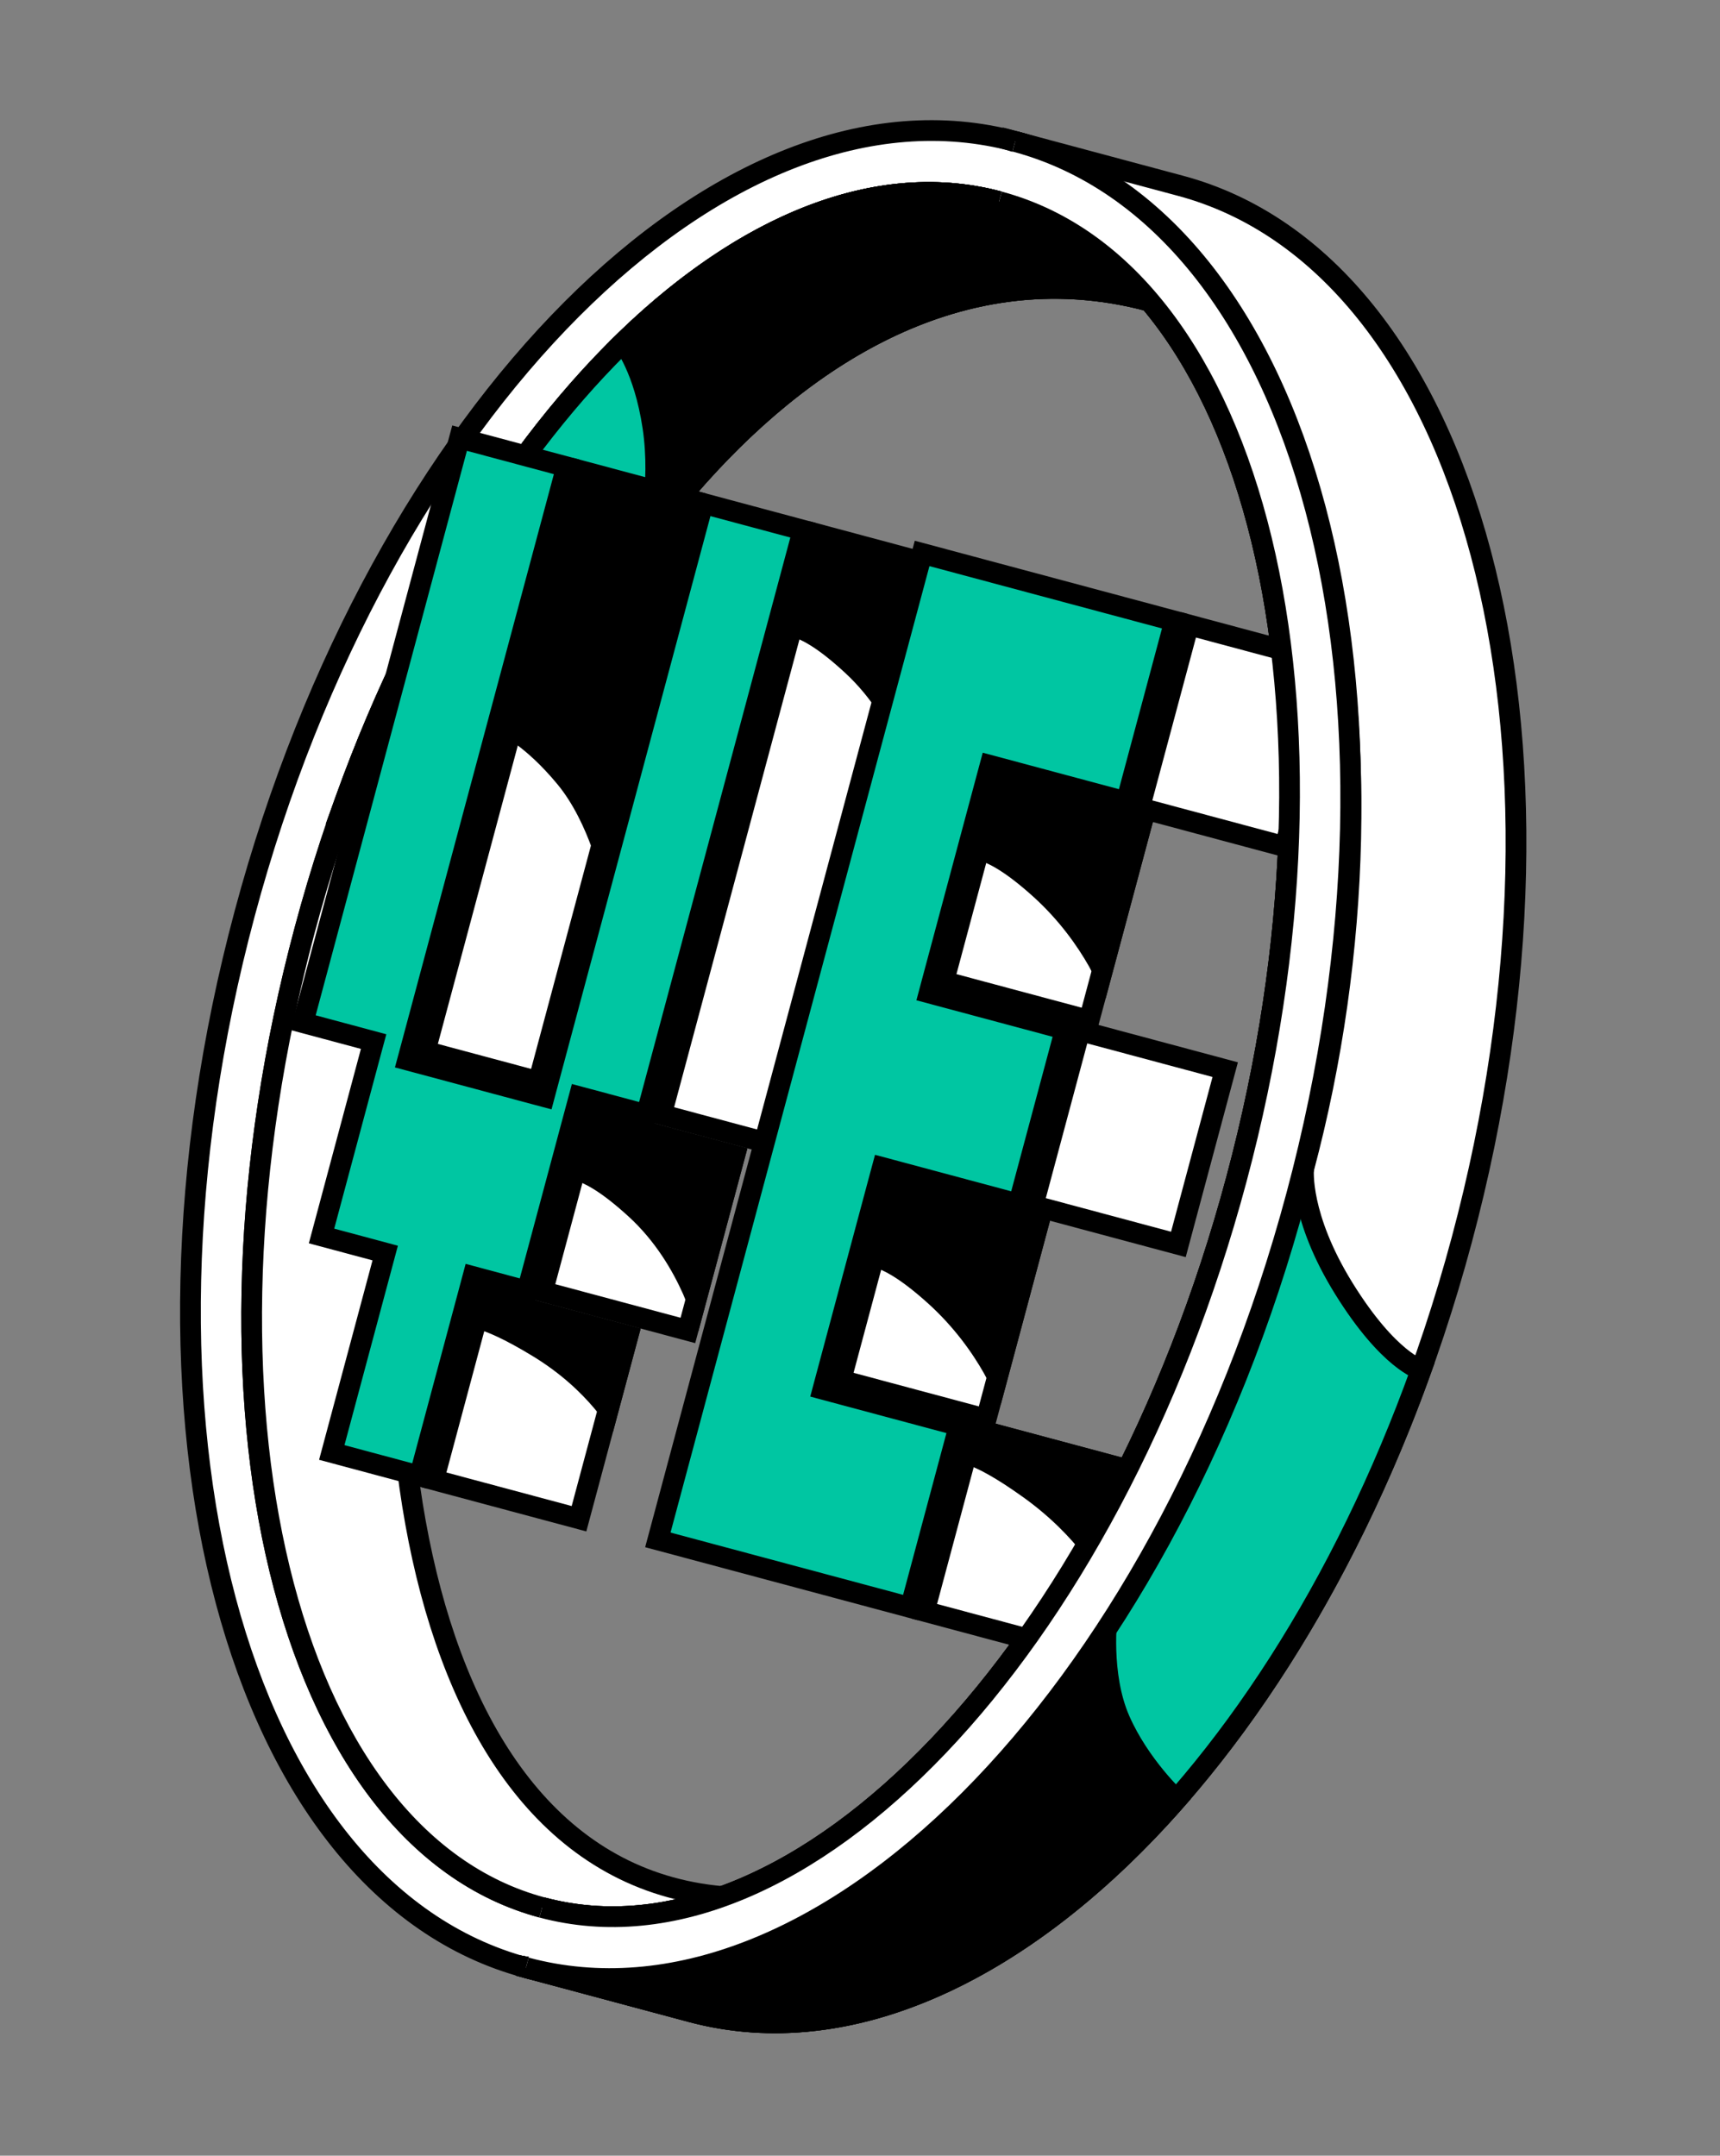 <svg
      width="83"
      height="104"
      viewBox="0 0 83 104"
      fill="none"
      xmlns="http://www.w3.org/2000/svg"
    >
      <rect x="0" y="0" width="83" height="104" fill="#808080" stroke="none"/>
      <path
        fill-rule="evenodd"
        clip-rule="evenodd"
        d="M25.383 94.927C39.399 98.682 56.046 82.005 62.565 57.676C69.084 33.348 63.006 10.581 48.989 6.826C34.973 3.07 18.326 19.747 11.807 44.076C5.288 68.404 11.366 91.171 25.383 94.927ZM26.16 92.026C38.574 95.353 53.575 79.626 59.664 56.899C65.754 34.173 60.627 13.053 48.212 9.726C35.798 6.4 20.797 22.127 14.708 44.853C8.618 67.58 13.745 88.7 26.16 92.026Z"
        fill="white"
      />
      <path
        d="M62.082 57.547C58.841 69.642 53.088 79.811 46.431 86.48C39.764 93.159 32.274 96.256 25.512 94.444L25.253 95.41C32.508 97.353 40.349 93.989 47.139 87.186C53.94 80.373 59.77 70.039 63.048 57.806L62.082 57.547ZM48.86 7.309C55.622 9.12 60.56 15.547 62.995 24.665C65.425 33.769 65.323 45.452 62.082 57.547L63.048 57.806C66.326 45.572 66.444 33.708 63.961 24.407C61.482 15.121 56.373 8.286 49.119 6.343L48.86 7.309ZM12.29 44.205C15.531 32.11 21.284 21.941 27.94 15.273C34.608 8.593 42.098 5.497 48.86 7.309L49.119 6.343C41.864 4.399 34.023 7.764 27.233 14.566C20.432 21.379 14.602 31.713 11.324 43.947L12.29 44.205ZM25.512 94.444C18.75 92.632 13.812 86.205 11.377 77.087C8.947 67.984 9.049 56.3 12.29 44.205L11.324 43.947C8.046 56.18 7.928 68.044 10.411 77.345C12.89 86.631 17.999 93.466 25.253 95.41L25.512 94.444ZM59.181 56.77C56.154 68.068 50.917 77.602 44.922 83.888C38.913 90.188 32.237 93.137 26.289 91.543L26.03 92.509C32.497 94.242 39.529 90.991 45.646 84.578C51.777 78.15 57.085 68.457 60.147 57.029L59.181 56.77ZM48.083 10.209C54.031 11.803 58.337 17.694 60.391 26.156C62.441 34.596 62.209 45.472 59.181 56.77L60.147 57.029C63.21 45.6 63.459 34.553 61.363 25.92C59.273 17.308 54.808 10.976 48.342 9.243L48.083 10.209ZM15.191 44.983C18.218 33.684 23.455 24.15 29.45 17.865C35.459 11.564 42.135 8.615 48.083 10.209L48.342 9.243C41.875 7.511 34.843 10.762 28.726 17.175C22.595 23.603 17.287 33.295 14.225 44.724L15.191 44.983ZM26.289 91.543C20.341 89.95 16.035 84.058 13.981 75.597C11.931 67.156 12.163 56.281 15.191 44.983L14.225 44.724C11.162 56.152 10.913 67.2 13.009 75.833C15.1 84.445 19.564 90.777 26.03 92.509L26.289 91.543Z"
        fill="black"
      />
      <path
        d="M21.415 46.65C16.703 64.235 18.909 90.083 34.85 91.498C31.91 92.556 28.968 92.779 26.16 92.026C13.745 88.7 8.618 67.58 14.707 44.853C20.797 22.127 35.797 6.4 48.212 9.726C51.021 10.479 53.456 12.142 55.474 14.529C39.521 10.255 26.126 29.066 21.415 46.65Z"
        fill="white"
        stroke="black"
      />
      <path
        d="M55.474 14.53C53.457 12.143 51.021 10.479 48.212 9.727C37.011 6.725 23.704 19.235 16.737 38.403C16.737 38.403 17.327 37.978 19.246 40.241C21.166 42.504 21.415 46.651 21.415 46.651C26.127 29.066 39.522 10.255 55.474 14.53Z"
        fill="#00C6A2"
        stroke="black"
      />
      <path
        d="M55.475 14.53C53.457 12.143 51.022 10.479 48.213 9.727C42.338 8.153 35.885 10.845 30.07 16.526C30.07 16.526 31.081 17.765 31.505 20.599C31.929 23.433 31.249 25.971 31.249 25.971C37.613 17.475 46.102 12.018 55.475 14.53Z"
        fill="black"
        stroke="black"
      />
      <path
        d="M25.382 94.927C39.398 98.683 56.045 82.005 62.564 57.677C69.083 33.349 63.005 10.582 48.988 6.826"
        stroke="black"
      />
      <path
        d="M26.159 92.027C38.573 95.353 53.574 79.626 59.663 56.9C65.753 34.173 60.625 13.053 48.211 9.727"
        stroke="black"
      />
      <rect
        x="23.294"
        y="62.569"
        width="7.258"
        height="9.135"
        transform="rotate(15 23.294 62.569)"
        fill="white"
        stroke="black"
      />
      <rect
        x="28.443"
        y="53.876"
        width="7.258"
        height="8.73"
        transform="rotate(15 28.443 53.876)"
        fill="white"
        stroke="black"
      />
      <rect
        x="39.424"
        y="25.76"
        width="7.258"
        height="29"
        transform="rotate(15 39.424 25.76)"
        fill="white"
        stroke="black"
      />
      <rect
        x="28.023"
        y="22.705"
        width="5.658"
        height="29"
        transform="rotate(15 28.023 22.705)"
        fill="white"
        stroke="black"
      />
      <path
        d="M29.04 40.77C29.039 40.767 29.038 40.764 29.037 40.761C28.682 39.78 28.117 38.524 27.283 37.516C26.476 36.54 25.747 35.905 25.211 35.51C25.005 35.359 24.828 35.243 24.687 35.157L27.971 22.901L33.436 24.365L29.04 40.77Z"
        fill="black"
        stroke="black"
      />
      <path
        d="M33.604 62.658C33.549 62.523 33.489 62.382 33.423 62.236C32.901 61.065 32.036 59.57 30.67 58.322C29.35 57.115 28.468 56.624 27.868 56.463C27.83 56.453 27.793 56.444 27.757 56.437L28.443 53.876L35.454 55.754L33.604 62.658Z"
        fill="black"
        stroke="black"
      />
      <path
        d="M44.057 36.505C44.003 36.369 43.944 36.227 43.88 36.08C43.363 34.893 42.504 33.377 41.141 32.113C39.825 30.892 38.944 30.396 38.342 30.235C38.304 30.225 38.267 30.216 38.231 30.208L39.415 25.789L46.425 27.667L44.057 36.505Z"
        fill="black"
        stroke="black"
      />
      <path
        d="M29.355 67.99C29.265 67.874 29.166 67.749 29.055 67.618C28.413 66.856 27.411 65.878 25.968 64.999C24.558 64.141 23.68 63.772 23.129 63.624C23.091 63.614 23.054 63.605 23.019 63.597L23.294 62.569L30.304 64.447L29.355 67.99Z"
        fill="black"
        stroke="black"
      />
      <path
        d="M17.546 50.121L14.621 49.337L22.177 21.138L27.34 22.522L19.801 50.661L19.671 51.144L20.154 51.273L25.777 52.78L26.26 52.909L26.389 52.426L33.929 24.287L38.75 25.579L31.194 53.778L28.433 53.038L27.95 52.909L27.82 53.392L25.436 62.288L23.307 61.717L22.824 61.587L22.695 62.07L20.246 71.209L16.01 70.074L18.459 60.935L18.588 60.453L18.105 60.323L15.516 59.629L17.899 50.733L18.029 50.251L17.546 50.121Z"
        fill="#00C6A2"
        stroke="black"
      />
      <rect
        x="46.971"
        y="68.913"
        width="7.258"
        height="9.135"
        transform="rotate(15 46.971 68.913)"
        fill="white"
        stroke="black"
      />
      <rect
        x="57.358"
        y="30.146"
        width="7.258"
        height="9.135"
        transform="rotate(15 57.358 30.146)"
        fill="white"
        stroke="black"
      />
      <rect
        x="43.151"
        y="56.978"
        width="7.258"
        height="9.946"
        transform="rotate(15 43.151 56.978)"
        fill="white"
        stroke="black"
      />
      <rect
        x="48.116"
        y="37.743"
        width="7.258"
        height="9.946"
        transform="rotate(15 48.116 37.743)"
        fill="white"
        stroke="black"
      />
      <path
        d="M53.208 46.785C53.142 46.657 53.069 46.523 52.989 46.383C52.42 45.379 51.514 44.072 50.161 42.856C48.836 41.667 47.954 41.182 47.356 41.022C47.319 41.012 47.282 41.003 47.246 40.995L48.117 37.743L55.127 39.621L53.208 46.785Z"
        fill="black"
        stroke="black"
      />
      <path
        d="M48.137 66.411C48.07 66.284 47.997 66.15 47.918 66.01C47.349 65.006 46.442 63.699 45.089 62.483C43.765 61.294 42.883 60.809 42.285 60.649C42.247 60.639 42.21 60.63 42.174 60.622L43.046 57.37L50.056 59.248L48.137 66.411Z"
        fill="black"
        stroke="black"
      />
      <rect
        x="52.113"
        y="49.726"
        width="7.258"
        height="8.73"
        transform="rotate(15 52.113 49.726)"
        fill="white"
        stroke="black"
      />
      <path
        d="M52.941 75.038C52.855 74.92 52.761 74.794 52.657 74.662C52.029 73.863 51.054 72.817 49.652 71.815C48.278 70.832 47.418 70.394 46.877 70.206C46.828 70.189 46.78 70.173 46.734 70.159L47.062 68.939L54.072 70.817L52.941 75.038Z"
        fill="black"
        stroke="black"
      />
      <path
        d="M40.194 67.154L46.283 68.785L43.933 77.556L31.745 74.291L44.497 26.7L56.685 29.966L54.348 38.687L48.259 37.055L47.776 36.926L47.646 37.409L44.963 47.422L44.834 47.905L45.317 48.034L51.407 49.666L49.15 58.087L43.061 56.455L42.578 56.326L42.448 56.809L39.84 66.541L39.711 67.024L40.194 67.154Z"
        fill="#00C6A2"
        stroke="black"
      />
      <path
        d="M70.54 59.814C64.021 84.142 47.374 100.82 33.357 97.064C31.036 96.442 25.019 94.83 25.019 94.83C42.58 98.175 57.465 76.707 62.904 56.408C68.464 35.656 64.034 10.858 48.263 6.632C48.263 6.632 54.903 8.411 56.964 8.963C70.98 12.719 77.058 35.486 70.54 59.814Z"
        fill="white"
        stroke="black"
      />
      <path
        d="M25.02 94.83L33.358 97.065C46.134 100.488 61.094 86.936 68.579 66.089C68.579 66.089 67.028 65.674 64.856 62.177C62.684 58.681 62.905 56.408 62.905 56.408C57.466 76.707 42.581 98.176 25.02 94.83Z"
        fill="#00C6A2"
        stroke="black"
      />
      <path
        d="M25.02 94.83L33.358 97.064C41.074 99.132 49.587 95.007 56.769 86.822C56.769 86.822 55 85.182 54.035 82.981C53.071 80.78 53.424 77.96 53.424 77.96C46.171 89.129 36.131 96.946 25.02 94.83Z"
        fill="black"
        stroke="black"
      />
      <path
        d="M26.159 92.027C38.573 95.353 53.574 79.626 59.663 56.9C65.753 34.173 60.626 13.053 48.211 9.727L48.988 6.826C58.972 8.724 70.627 27.585 62.564 57.677C54.695 87.044 35.75 98.288 25.382 94.927L26.159 92.027Z"
        fill="white"
      />
      <path
        d="M25.382 94.928C39.398 98.683 56.045 82.006 62.564 57.677C69.083 33.349 63.005 10.582 48.988 6.827"
        stroke="black"
      />
      <path
        d="M26.16 92.027C38.574 95.354 53.575 79.627 59.664 56.9C65.754 34.174 60.626 13.053 48.212 9.727"
        stroke="black"
      />
    </svg>
